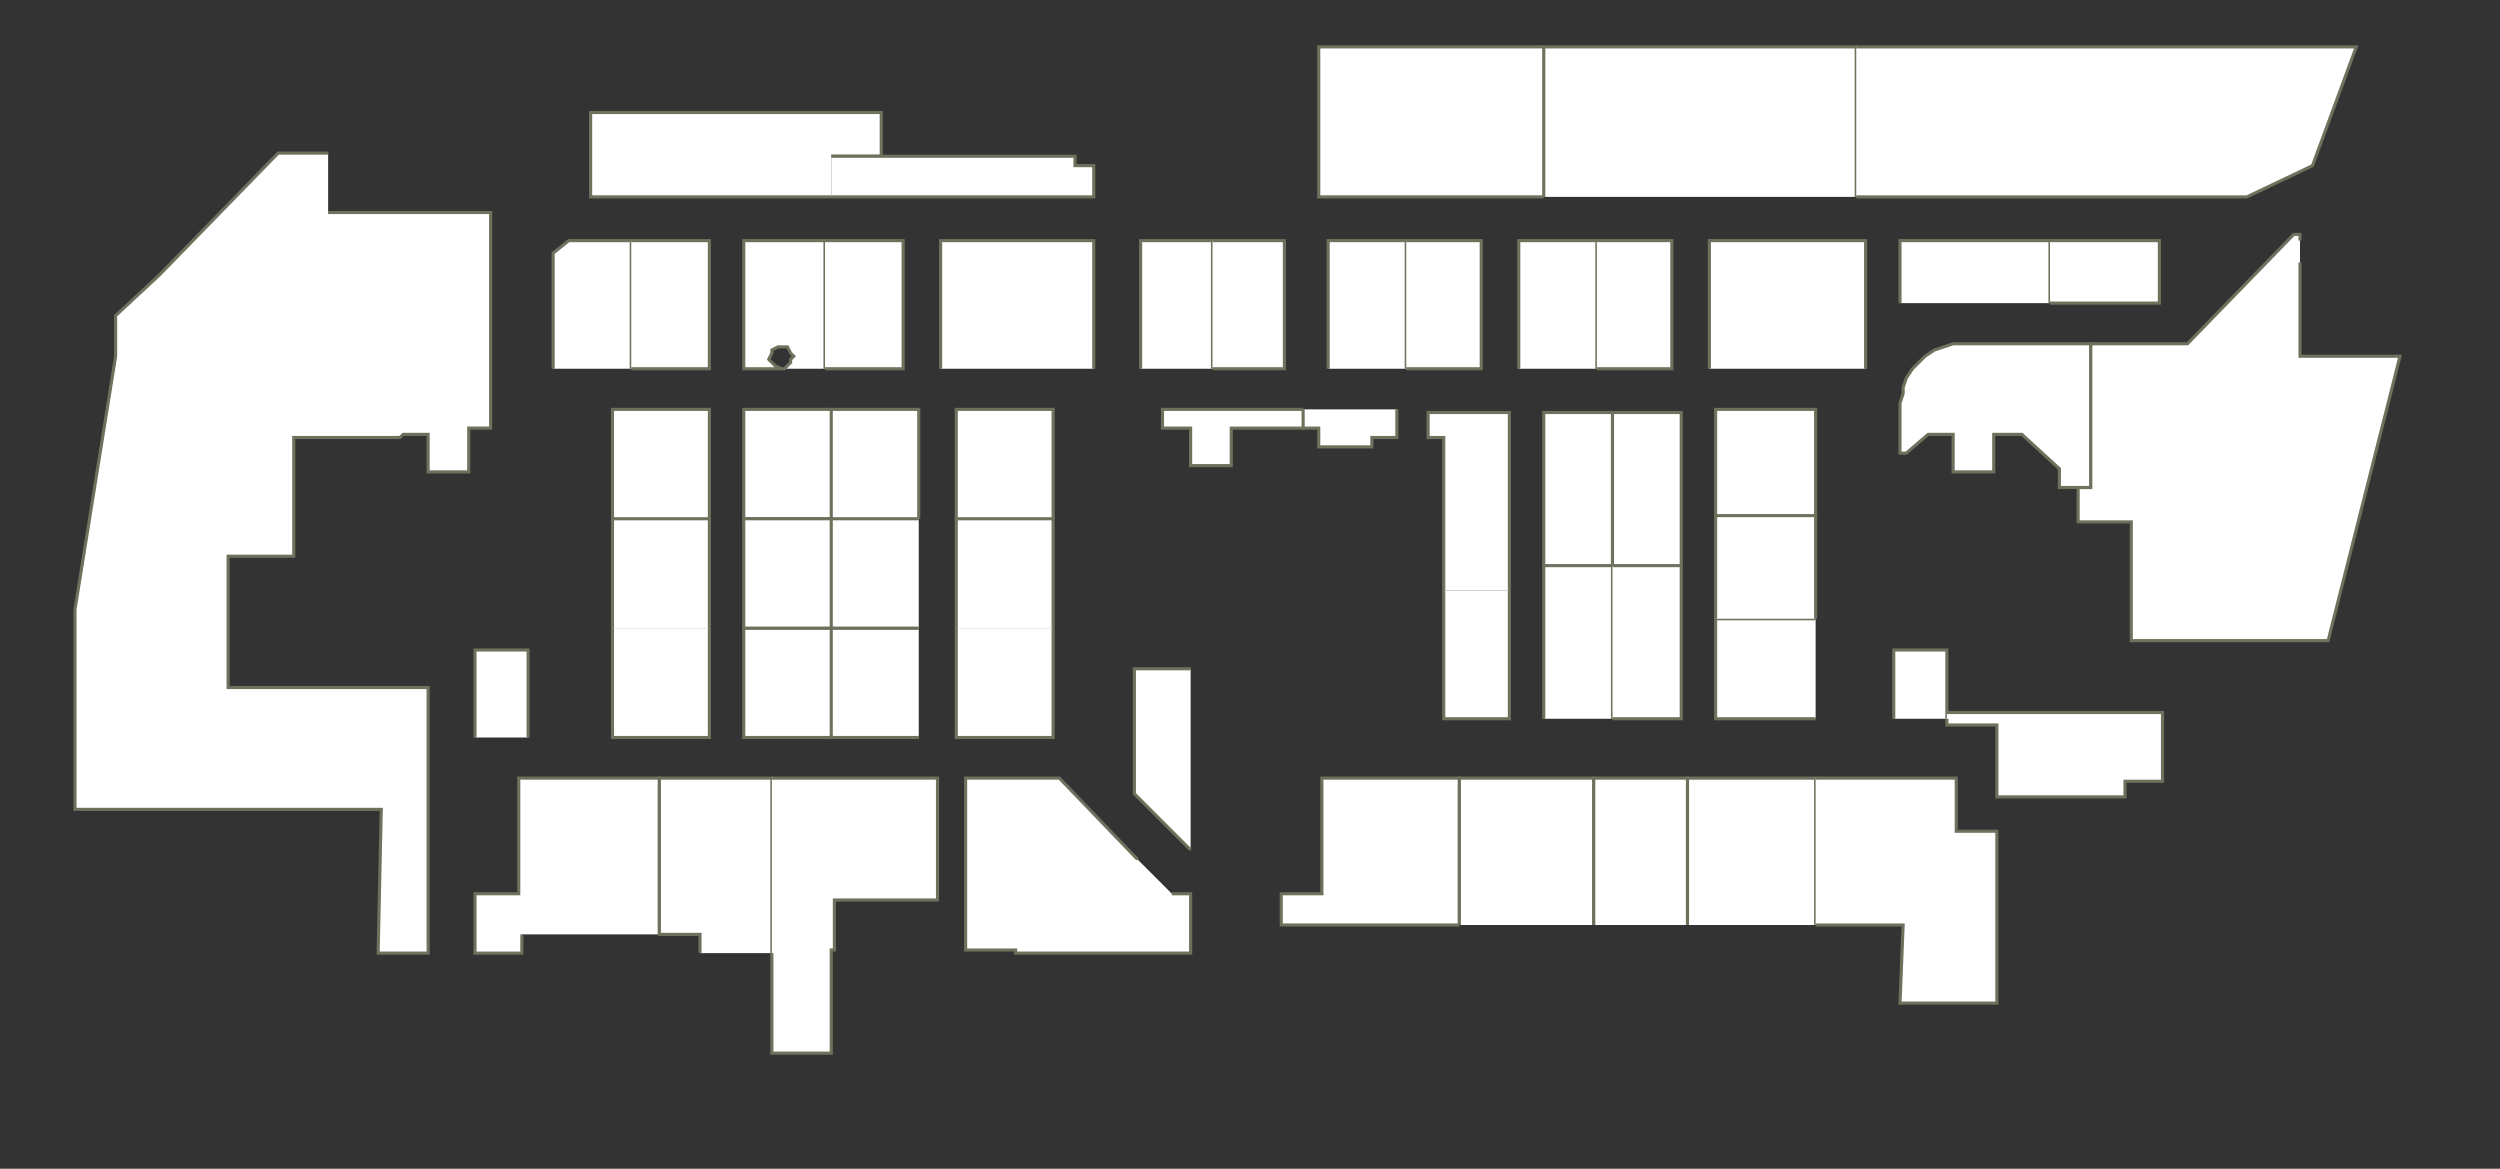 <?xml version="1.0" encoding="utf-8" ?>
<svg baseProfile="full" height="374" version="1.1" width="800" xmlns="http://www.w3.org/2000/svg" xmlns:ev="http://www.w3.org/2001/xml-events" xmlns:xlink="http://www.w3.org/1999/xlink"><rect width="100%" height="100%" fill="#333333" stroke="none"/><defs /><g id="1A01" stroke="red"><polyline fill="#FFFFFF" points="105,68 157,68 157,137 150,137 150,151 137,151 137,139 129,139 128,140 94,140 94,178 73,178 73,220 137,220 137,305 121,305 122,259 24,259 24,195 37,114 37,101 51,88 89,49 105,49" stroke="#6d725c" /></g><g id="1A05" stroke="red"><polyline fill="#FFFFFF" points="266,63 189,63 189,36 282,36 282,50 266,50 266,50" stroke="#6d725c" /></g><g id="1A06A" stroke="red"><polyline fill="#FFFFFF" points="177,118 177,81 182,77 202,77 202,118" stroke="#6d725c" /></g><g id="1A06B" stroke="red"><polyline fill="#FFFFFF" points="202,77 227,77 227,118 202,118" stroke="#6d725c" /></g><g id="1A09" stroke="red"><polyline fill="#FFFFFF" points="266,50 344,50 344,53 350,53 350,63 266,63 266,63" stroke="#6d725c" /></g><g id="1A10A" stroke="red"><polyline fill="#FFFFFF" points="250,118 251,118 251,118 252,117 252,117 252,117 253,116 253,116 253,115 253,115 254,114 253,113 252,111 251,111 249,111 247,112 247,113 246,115 247,116 248,117 250,118 238,118 238,77 264,77 264,118" stroke="#6d725c" /></g><g id="1A10B" stroke="red"><polyline fill="#FFFFFF" points="264,77 289,77 289,118 264,118" stroke="#6d725c" /></g><g id="1A12" stroke="red"><polyline fill="#FFFFFF" points="301,118 301,77 350,77 350,118" stroke="#6d725c" /></g><g id="1A16A" stroke="red"><polyline fill="#FFFFFF" points="365,118 365,77 388,77 388,118" stroke="#6d725c" /></g><g id="1A16B" stroke="red"><polyline fill="#FFFFFF" points="388,77 411,77 411,118 388,118" stroke="#6d725c" /></g><g id="1A17" stroke="red"><polyline fill="#FFFFFF" points="494,63 494,63 422,63 422,15 494,15" stroke="#6d725c" /></g><g id="1A18" stroke="red"><polyline fill="#FFFFFF" points="425,118 425,77 450,77 450,118" stroke="#6d725c" /></g><g id="1A20" stroke="red"><polyline fill="#FFFFFF" points="450,77 474,77 474,118 450,118" stroke="#6d725c" /></g><g id="1A21" stroke="red"><polyline fill="#FFFFFF" points="494,63 494,15 494,15 594,15 594,63" stroke="#6d725c" /></g><g id="1A22" stroke="red"><polyline fill="#FFFFFF" points="486,118 486,77 511,77 511,118" stroke="#6d725c" /></g><g id="1A24" stroke="red"><polyline fill="#FFFFFF" points="511,77 535,77 535,118 511,118" stroke="#6d725c" /></g><g id="1A26" stroke="red"><polyline fill="#FFFFFF" points="547,118 547,77 597,77 597,118" stroke="#6d725c" /></g><g id="1A28" stroke="red"><polyline fill="#FFFFFF" points="608,97 608,77 656,77 656,97" stroke="#6d725c" /></g><g id="1A30" stroke="red"><polyline fill="#FFFFFF" points="656,77 691,77 691,97 656,97" stroke="#6d725c" /></g><g id="1A31" stroke="red"><polyline fill="#FFFFFF" points="594,15 746,15 753,15 754,15 740,53 719,63 594,63" stroke="#6d725c" /></g><g id="1A35" stroke="red"><polyline fill="#FFFFFF" points="736,84 736,84 736,84 736,85 736,114 768,114 745,205 682,205 682,167 665,167 665,156 669,156 669,110 700,110 734,75 736,75 736,77" stroke="#6d725c" /></g><g id="1B07" stroke="red"><polyline fill="#FFFFFF" points="196,166 196,131 227,131 227,166" stroke="#6d725c" /></g><g id="1B09" stroke="red"><polyline fill="#FFFFFF" points="266,166 238,166 238,159 238,131 266,131" stroke="#6d725c" /></g><g id="1B11" stroke="red"><polyline fill="#FFFFFF" points="266,166 266,131 294,131 294,166" stroke="#6d725c" /></g><g id="1B13" stroke="red"><polyline fill="#FFFFFF" points="306,166 306,131 337,131 337,166" stroke="#6d725c" /></g><g id="1B15" stroke="red"><polyline fill="#FFFFFF" points="417,137 394,137 394,149 381,149 381,137 372,137 372,131 417,131" stroke="#6d725c" /></g><g id="1B17" stroke="red"><polyline fill="#FFFFFF" points="447,131 447,140 439,140 439,143 422,143 422,139 422,139 422,137 417,137 417,131" stroke="#6d725c" /></g><g id="1B21" stroke="red"><polyline fill="#FFFFFF" points="462,189 462,186 462,140 457,140 457,132 483,132 483,189" stroke="#6d725c" /></g><g id="1B23" stroke="red"><polyline fill="#FFFFFF" points="494,181 494,132 516,132 516,181" stroke="#6d725c" /></g><g id="1B25" stroke="red"><polyline fill="#FFFFFF" points="516,181 516,132 538,132 538,181" stroke="#6d725c" /></g><g id="1B27" stroke="red"><polyline fill="#FFFFFF" points="549,165 549,131 581,131 581,165" stroke="#6d725c" /></g><g id="1B33" stroke="red"><polyline fill="#FFFFFF" points="665,156 659,156 659,150 647,139 638,139 638,151 625,151 625,139 617,139 610,145 608,145 608,129 609,126 609,124 610,121 612,118 614,116 616,114 619,112 622,111 625,110 628,110 669,110 669,156 665,156" stroke="#6d725c" /></g><g id="1C04" stroke="red"><polyline fill="#FFFFFF" points="152,236 152,208 169,208 169,236" stroke="#6d725c" /></g><g id="1C08A" stroke="red"><polyline fill="#FFFFFF" points="227,201 227,236 196,236 196,201 196,201" stroke="#6d725c" /></g><g id="1C08B" stroke="red"><polyline fill="#FFFFFF" points="196,201 196,166 227,166 227,201" stroke="#6d725c" /></g><g id="1C10A" stroke="red"><polyline fill="#FFFFFF" points="266,236 238,236 238,201 266,201" stroke="#6d725c" /></g><g id="1C10B" stroke="red"><polyline fill="#FFFFFF" points="266,201 238,201 238,187 238,166 266,166" stroke="#6d725c" /></g><g id="1C12A" stroke="red"><polyline fill="#FFFFFF" points="294,236 266,236 266,201 294,201" stroke="#6d725c" /></g><g id="1C12B" stroke="red"><polyline fill="#FFFFFF" points="294,201 266,201 266,166 294,166" stroke="#6d725c" /></g><g id="1C14A" stroke="red"><polyline fill="#FFFFFF" points="337,201 337,236 306,236 306,201" stroke="#6d725c" /></g><g id="1C14B" stroke="red"><polyline fill="#FFFFFF" points="306,201 306,166 337,166 337,201" stroke="#6d725c" /></g><g id="1C16" stroke="red"><polyline fill="#FFFFFF" points="381,272 363,254 363,214 381,214" stroke="#6d725c" /></g><g id="1C22" stroke="red"><polyline fill="#FFFFFF" points="483,189 483,230 462,230 462,189" stroke="#6d725c" /></g><g id="1C24" stroke="red"><polyline fill="#FFFFFF" points="494,230 494,181 516,181 516,230" stroke="#6d725c" /></g><g id="1C26" stroke="red"><polyline fill="#FFFFFF" points="516,181 538,181 538,230 516,230" stroke="#6d725c" /></g><g id="1C28A" stroke="red"><polyline fill="#FFFFFF" points="581,230 549,230 549,198 549,198 549,198 581,198" stroke="#6d725c" /></g><g id="1C28B" stroke="red"><polyline fill="#FFFFFF" points="549,198 549,165 581,165 581,198" stroke="#6d725c" /></g><g id="1C32" stroke="red"><polyline fill="#FFFFFF" points="606,230 606,208 623,208 623,230" stroke="#6d725c" /></g><g id="1C36" stroke="red"><polyline fill="#FFFFFF" points="623,228 692,228 692,250 680,250 680,255 639,255 639,232 623,232 623,230" stroke="#6d725c" /></g><g id="1D02" stroke="red"><polyline fill="#FFFFFF" points="167,299 167,305 152,305 152,286 166,286 166,249 211,249 211,299" stroke="#6d725c" /></g><g id="1D04" stroke="red"><polyline fill="#FFFFFF" points="224,305 224,299 211,299 211,249 247,249 247,305" stroke="#6d725c" /></g><g id="1D06" stroke="red"><polyline fill="#FFFFFF" points="247,249 300,249 300,288 267,288 267,304 266,304 266,337 247,337 247,305" stroke="#6d725c" /></g><g id="1D08" stroke="red"><polyline fill="#FFFFFF" points="375,286 381,286 381,305 325,305 325,304 309,304 309,249 339,249 364,275" stroke="#6d725c" /></g><g id="1D10" stroke="red"><polyline fill="#FFFFFF" points="467,296 410,296 410,286 423,286 423,249 467,249 467,296" stroke="#6d725c" /></g><g id="1D12" stroke="red"><polyline fill="#FFFFFF" points="467,296 467,249 510,249 510,296" stroke="#6d725c" /></g><g id="1D14" stroke="red"><polyline fill="#FFFFFF" points="510,296 510,249 540,249 540,296" stroke="#6d725c" /></g><g id="1D16" stroke="red"><polyline fill="#FFFFFF" points="540,296 540,249 581,249 581,296" stroke="#6d725c" /></g><g id="1D18" stroke="red"><polyline fill="#FFFFFF" points="581,249 626,249 626,266 639,266 639,321 608,321 609,296 581,296" stroke="#6d725c" /></g></svg>